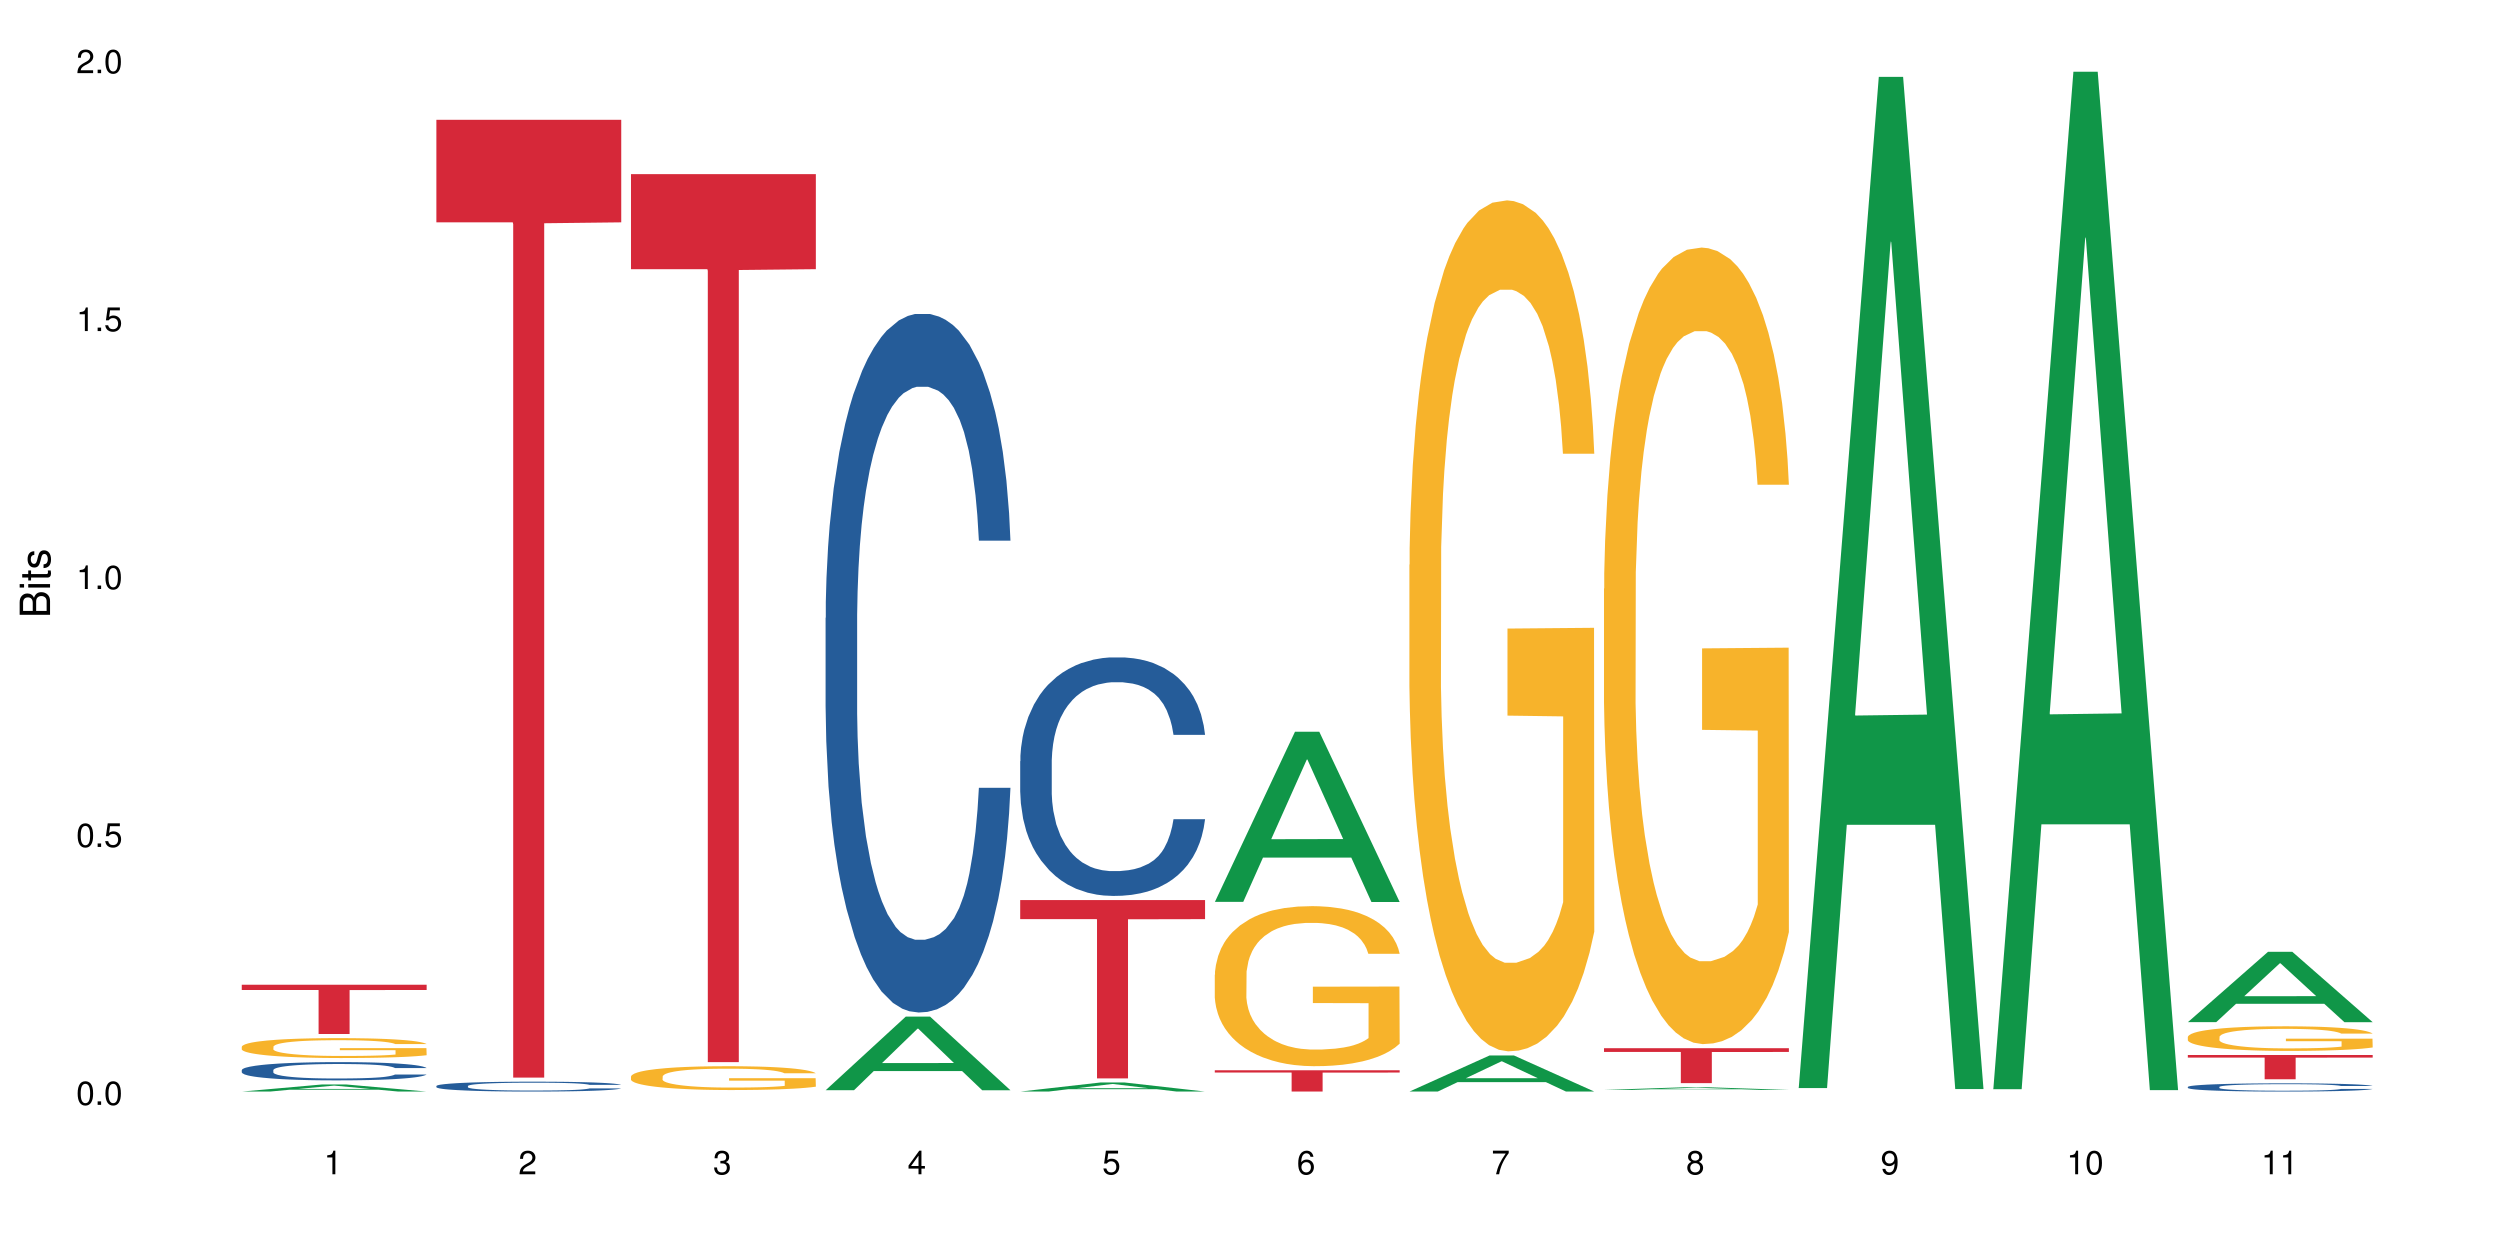 <?xml version="1.0" encoding="UTF-8"?>
<svg xmlns="http://www.w3.org/2000/svg" xmlns:xlink="http://www.w3.org/1999/xlink" width="720pt" height="360pt" viewBox="0 0 720 360" version="1.1">
<defs>
<g>
<symbol overflow="visible" id="glyph0-0">
<path style="stroke:none;" d=""/>
</symbol>
<symbol overflow="visible" id="glyph0-1">
<path style="stroke:none;" d="M 2.641 -6.797 C 2 -6.797 1.422 -6.531 1.078 -6.047 C 0.641 -5.453 0.406 -4.547 0.406 -3.297 C 0.406 -1 1.188 0.219 2.641 0.219 C 4.078 0.219 4.859 -1 4.859 -3.234 C 4.859 -4.562 4.656 -5.438 4.203 -6.047 C 3.844 -6.531 3.281 -6.797 2.641 -6.797 Z M 2.641 -6.047 C 3.547 -6.047 4 -5.125 4 -3.312 C 4 -1.375 3.562 -0.484 2.625 -0.484 C 1.734 -0.484 1.281 -1.422 1.281 -3.281 C 1.281 -5.141 1.734 -6.047 2.641 -6.047 Z M 2.641 -6.047 "/>
</symbol>
<symbol overflow="visible" id="glyph0-2">
<path style="stroke:none;" d="M 1.828 -1 L 0.828 -1 L 0.828 0 L 1.828 0 Z M 1.828 -1 "/>
</symbol>
<symbol overflow="visible" id="glyph0-3">
<path style="stroke:none;" d="M 4.562 -6.797 L 1.062 -6.797 L 0.547 -3.094 L 1.328 -3.094 C 1.719 -3.562 2.047 -3.734 2.578 -3.734 C 3.484 -3.734 4.062 -3.109 4.062 -2.094 C 4.062 -1.125 3.484 -0.531 2.578 -0.531 C 1.828 -0.531 1.375 -0.906 1.188 -1.672 L 0.328 -1.672 C 0.453 -1.109 0.547 -0.844 0.75 -0.594 C 1.125 -0.078 1.828 0.219 2.594 0.219 C 3.969 0.219 4.922 -0.781 4.922 -2.219 C 4.922 -3.562 4.031 -4.484 2.719 -4.484 C 2.25 -4.484 1.859 -4.359 1.469 -4.062 L 1.734 -5.969 L 4.562 -5.969 Z M 4.562 -6.797 "/>
</symbol>
<symbol overflow="visible" id="glyph0-4">
<path style="stroke:none;" d="M 2.484 -4.844 L 2.484 0 L 3.328 0 L 3.328 -6.797 L 2.766 -6.797 C 2.469 -5.75 2.281 -5.609 0.984 -5.453 L 0.984 -4.844 Z M 2.484 -4.844 "/>
</symbol>
<symbol overflow="visible" id="glyph0-5">
<path style="stroke:none;" d="M 4.859 -0.828 L 1.281 -0.828 C 1.359 -1.391 1.672 -1.75 2.5 -2.234 L 3.469 -2.75 C 4.406 -3.266 4.906 -3.969 4.906 -4.812 C 4.906 -5.375 4.672 -5.906 4.266 -6.266 C 3.859 -6.625 3.375 -6.797 2.719 -6.797 C 1.859 -6.797 1.219 -6.5 0.844 -5.922 C 0.609 -5.562 0.5 -5.125 0.484 -4.438 L 1.328 -4.438 C 1.359 -4.906 1.406 -5.188 1.531 -5.406 C 1.75 -5.812 2.188 -6.062 2.703 -6.062 C 3.469 -6.062 4.031 -5.516 4.031 -4.781 C 4.031 -4.25 3.719 -3.797 3.125 -3.438 L 2.234 -2.938 C 0.812 -2.141 0.406 -1.5 0.328 0 L 4.859 0 Z M 4.859 -0.828 "/>
</symbol>
<symbol overflow="visible" id="glyph0-6">
<path style="stroke:none;" d="M 2.125 -3.125 L 2.578 -3.125 C 3.516 -3.125 3.984 -2.703 3.984 -1.891 C 3.984 -1.031 3.469 -0.531 2.578 -0.531 C 1.656 -0.531 1.203 -0.984 1.156 -1.969 L 0.312 -1.969 C 0.344 -1.422 0.438 -1.078 0.609 -0.766 C 0.953 -0.109 1.625 0.219 2.547 0.219 C 3.953 0.219 4.859 -0.609 4.859 -1.906 C 4.859 -2.766 4.516 -3.25 3.703 -3.516 C 4.344 -3.766 4.656 -4.25 4.656 -4.938 C 4.656 -6.109 3.875 -6.797 2.578 -6.797 C 1.203 -6.797 0.484 -6.047 0.453 -4.609 L 1.297 -4.609 C 1.312 -5.016 1.344 -5.25 1.453 -5.453 C 1.641 -5.828 2.062 -6.062 2.594 -6.062 C 3.344 -6.062 3.797 -5.625 3.797 -4.906 C 3.797 -4.422 3.609 -4.141 3.25 -3.984 C 3.016 -3.891 2.719 -3.844 2.125 -3.844 Z M 2.125 -3.125 "/>
</symbol>
<symbol overflow="visible" id="glyph0-7">
<path style="stroke:none;" d="M 3.141 -1.625 L 3.141 0 L 3.984 0 L 3.984 -1.625 L 4.984 -1.625 L 4.984 -2.391 L 3.984 -2.391 L 3.984 -6.797 L 3.359 -6.797 L 0.266 -2.516 L 0.266 -1.625 Z M 3.141 -2.391 L 1 -2.391 L 3.141 -5.359 Z M 3.141 -2.391 "/>
</symbol>
<symbol overflow="visible" id="glyph0-8">
<path style="stroke:none;" d="M 4.781 -5.031 C 4.609 -6.141 3.891 -6.797 2.844 -6.797 C 2.094 -6.797 1.422 -6.438 1.031 -5.828 C 0.609 -5.172 0.406 -4.344 0.406 -3.094 C 0.406 -1.953 0.578 -1.234 0.984 -0.625 C 1.359 -0.078 1.953 0.219 2.703 0.219 C 3.984 0.219 4.922 -0.734 4.922 -2.078 C 4.922 -3.344 4.062 -4.234 2.844 -4.234 C 2.172 -4.234 1.641 -3.969 1.281 -3.469 C 1.281 -5.125 1.828 -6.047 2.797 -6.047 C 3.391 -6.047 3.797 -5.672 3.938 -5.031 Z M 2.734 -3.484 C 3.547 -3.484 4.062 -2.922 4.062 -2 C 4.062 -1.156 3.484 -0.531 2.703 -0.531 C 1.922 -0.531 1.328 -1.188 1.328 -2.047 C 1.328 -2.891 1.906 -3.484 2.734 -3.484 Z M 2.734 -3.484 "/>
</symbol>
<symbol overflow="visible" id="glyph0-9">
<path style="stroke:none;" d="M 4.984 -6.797 L 0.438 -6.797 L 0.438 -5.969 L 4.109 -5.969 C 2.5 -3.656 1.828 -2.234 1.328 0 L 2.219 0 C 2.594 -2.172 3.453 -4.047 4.984 -6.094 Z M 4.984 -6.797 "/>
</symbol>
<symbol overflow="visible" id="glyph0-10">
<path style="stroke:none;" d="M 3.75 -3.578 C 4.453 -4 4.688 -4.344 4.688 -4.984 C 4.688 -6.047 3.844 -6.797 2.641 -6.797 C 1.438 -6.797 0.594 -6.047 0.594 -4.984 C 0.594 -4.359 0.828 -4.016 1.516 -3.578 C 0.734 -3.203 0.359 -2.641 0.359 -1.891 C 0.359 -0.641 1.297 0.219 2.641 0.219 C 3.984 0.219 4.922 -0.641 4.922 -1.875 C 4.922 -2.641 4.531 -3.203 3.75 -3.578 Z M 2.641 -6.047 C 3.359 -6.047 3.812 -5.625 3.812 -4.969 C 3.812 -4.344 3.344 -3.922 2.641 -3.922 C 1.922 -3.922 1.453 -4.344 1.453 -4.984 C 1.453 -5.625 1.922 -6.047 2.641 -6.047 Z M 2.641 -3.203 C 3.484 -3.203 4.062 -2.672 4.062 -1.875 C 4.062 -1.062 3.484 -0.531 2.625 -0.531 C 1.797 -0.531 1.219 -1.078 1.219 -1.875 C 1.219 -2.672 1.797 -3.203 2.641 -3.203 Z M 2.641 -3.203 "/>
</symbol>
<symbol overflow="visible" id="glyph0-11">
<path style="stroke:none;" d="M 0.516 -1.547 C 0.672 -0.438 1.406 0.219 2.438 0.219 C 3.188 0.219 3.859 -0.141 4.266 -0.75 C 4.688 -1.406 4.891 -2.25 4.891 -3.484 C 4.891 -4.625 4.703 -5.359 4.312 -5.953 C 3.938 -6.5 3.344 -6.797 2.594 -6.797 C 1.297 -6.797 0.359 -5.844 0.359 -4.516 C 0.359 -3.25 1.234 -2.344 2.453 -2.344 C 3.094 -2.344 3.562 -2.578 4.016 -3.109 C 4 -1.453 3.469 -0.531 2.5 -0.531 C 1.906 -0.531 1.484 -0.906 1.359 -1.547 Z M 2.578 -6.062 C 3.375 -6.062 3.969 -5.406 3.969 -4.531 C 3.969 -3.688 3.375 -3.094 2.547 -3.094 C 1.734 -3.094 1.234 -3.672 1.234 -4.578 C 1.234 -5.438 1.797 -6.062 2.578 -6.062 Z M 2.578 -6.062 "/>
</symbol>
<symbol overflow="visible" id="glyph1-0">
<path style="stroke:none;" d=""/>
</symbol>
<symbol overflow="visible" id="glyph1-1">
<path style="stroke:none;" d="M 0 -0.953 L 0 -4.891 C 0 -5.719 -0.234 -6.344 -0.734 -6.797 C -1.188 -7.234 -1.812 -7.469 -2.5 -7.469 C -3.547 -7.469 -4.188 -7 -4.625 -5.875 C -4.984 -6.672 -5.641 -7.094 -6.531 -7.094 C -7.156 -7.094 -7.734 -6.859 -8.141 -6.391 C -8.562 -5.938 -8.75 -5.344 -8.75 -4.5 L -8.75 -0.953 Z M -4.984 -2.062 L -7.766 -2.062 L -7.766 -4.219 C -7.766 -4.844 -7.688 -5.203 -7.453 -5.5 C -7.219 -5.812 -6.859 -5.969 -6.375 -5.969 C -5.906 -5.969 -5.531 -5.812 -5.297 -5.5 C -5.062 -5.203 -4.984 -4.844 -4.984 -4.219 Z M -0.984 -2.062 L -4 -2.062 L -4 -4.781 C -4 -5.328 -3.859 -5.688 -3.578 -5.953 C -3.297 -6.219 -2.922 -6.359 -2.484 -6.359 C -2.062 -6.359 -1.688 -6.219 -1.406 -5.953 C -1.109 -5.688 -0.984 -5.328 -0.984 -4.781 Z M -0.984 -2.062 "/>
</symbol>
<symbol overflow="visible" id="glyph1-2">
<path style="stroke:none;" d="M -6.281 -1.797 L -6.281 -0.797 L 0 -0.797 L 0 -1.797 Z M -8.75 -1.797 L -8.75 -0.797 L -7.484 -0.797 L -7.484 -1.797 Z M -8.75 -1.797 "/>
</symbol>
<symbol overflow="visible" id="glyph1-3">
<path style="stroke:none;" d="M -6.281 -3.047 L -6.281 -2.016 L -8.016 -2.016 L -8.016 -1.016 L -6.281 -1.016 L -6.281 -0.172 L -5.469 -0.172 L -5.469 -1.016 L -0.719 -1.016 C -0.078 -1.016 0.281 -1.453 0.281 -2.234 C 0.281 -2.469 0.25 -2.719 0.188 -3.047 L -0.641 -3.047 C -0.609 -2.922 -0.594 -2.766 -0.594 -2.562 C -0.594 -2.141 -0.719 -2.016 -1.156 -2.016 L -5.469 -2.016 L -5.469 -3.047 Z M -6.281 -3.047 "/>
</symbol>
<symbol overflow="visible" id="glyph1-4">
<path style="stroke:none;" d="M -4.531 -5.25 C -5.766 -5.25 -6.469 -4.422 -6.469 -2.969 C -6.469 -1.516 -5.719 -0.562 -4.547 -0.562 C -3.562 -0.562 -3.094 -1.062 -2.734 -2.562 L -2.516 -3.484 C -2.344 -4.188 -2.094 -4.469 -1.625 -4.469 C -1.047 -4.469 -0.641 -3.875 -0.641 -3 C -0.641 -2.453 -0.797 -2 -1.062 -1.75 C -1.25 -1.594 -1.422 -1.531 -1.875 -1.469 L -1.875 -0.406 C -0.422 -0.453 0.281 -1.266 0.281 -2.922 C 0.281 -4.5 -0.5 -5.516 -1.719 -5.516 C -2.656 -5.516 -3.172 -4.984 -3.469 -3.734 L -3.703 -2.766 C -3.891 -1.953 -4.156 -1.609 -4.594 -1.609 C -5.172 -1.609 -5.547 -2.125 -5.547 -2.938 C -5.547 -3.75 -5.203 -4.172 -4.531 -4.203 Z M -4.531 -5.25 "/>
</symbol>
</g>
</defs>
<g id="surface77141">
<rect x="0" y="0" width="720" height="360" style="fill:rgb(100%,100%,100%);fill-opacity:1;stroke:none;"/>
<path style=" stroke:none;fill-rule:nonzero;fill:rgb(6.275%,58.824%,28.235%);fill-opacity:1;" d="M 69.629 314.367 L 69.688 314.367 L 92.723 312.328 L 99.723 312.328 L 122.875 314.371 L 114.738 314.371 L 108.938 313.836 L 83.508 313.836 L 77.82 314.367 L 69.629 314.367 L 85.957 313.617 L 106.605 313.613 L 96.309 312.66 L 96.195 312.66 L 96.082 312.664 L 85.898 313.613 L 85.957 313.617 Z M 69.629 314.367 "/>
<path style=" stroke:none;fill-rule:nonzero;fill:rgb(14.51%,36.078%,60%);fill-opacity:1;" d="M 69.629 308.18 L 69.695 308.176 L 69.695 308.059 L 69.891 307.875 L 70.344 307.645 L 70.797 307.488 L 71.969 307.203 L 73.59 306.93 L 75.277 306.719 L 76.512 306.594 L 77.617 306.496 L 80.148 306.32 L 81.773 306.23 L 83.523 306.148 L 85.668 306.066 L 87.227 306.02 L 90.73 305.941 L 93.328 305.906 L 95.344 305.895 L 99.691 305.895 L 102.289 305.91 L 104.172 305.938 L 106.25 305.973 L 108.004 306.02 L 111.055 306.125 L 113.781 306.258 L 115.016 306.336 L 116.965 306.484 L 118.457 306.629 L 119.496 306.754 L 120.664 306.93 L 121.703 307.148 L 122.484 307.391 L 122.875 307.598 L 113.781 307.598 L 113.328 307.406 L 112.809 307.258 L 111.836 307.059 L 110.859 306.922 L 109.496 306.781 L 108.266 306.691 L 106.574 306.598 L 105.082 306.543 L 103.523 306.496 L 102.031 306.469 L 99.172 306.441 L 95.863 306.441 L 94.629 306.449 L 92.098 306.488 L 90.73 306.523 L 88.785 306.59 L 87.422 306.652 L 85.797 306.746 L 84.695 306.828 L 83.328 306.953 L 82.355 307.066 L 81.254 307.223 L 80.602 307.344 L 80.02 307.477 L 79.5 307.637 L 79.109 307.805 L 78.852 307.984 L 78.719 308.156 L 78.719 308.898 L 78.852 309.074 L 79.176 309.273 L 80.02 309.566 L 81.254 309.824 L 82.68 310.023 L 84.043 310.168 L 84.824 310.234 L 85.863 310.312 L 87.484 310.41 L 89.824 310.504 L 91.188 310.543 L 93.266 310.582 L 95.406 310.602 L 98.266 310.602 L 100.797 310.582 L 102.484 310.559 L 104.238 310.52 L 106.641 310.438 L 108.133 310.359 L 109.434 310.27 L 110.406 310.18 L 111.055 310.102 L 112.031 309.953 L 112.809 309.789 L 113.395 309.621 L 113.781 309.457 L 122.875 309.457 L 122.484 309.648 L 121.898 309.836 L 121.316 309.977 L 120.406 310.145 L 119.367 310.293 L 117.875 310.461 L 116.641 310.57 L 115.016 310.691 L 113.523 310.785 L 111.898 310.863 L 109.496 310.961 L 107.938 311.008 L 106.25 311.051 L 104.238 311.09 L 101.707 311.125 L 98.977 311.145 L 96.445 311.148 L 93.719 311.141 L 91.707 311.121 L 89.043 311.078 L 85.73 310.988 L 83.328 310.898 L 81.445 310.809 L 79.824 310.711 L 78.004 310.582 L 75.668 310.371 L 74.238 310.207 L 73.266 310.074 L 72.16 309.887 L 71.383 309.719 L 70.473 309.449 L 69.824 309.105 L 69.629 308.844 Z M 69.629 308.18 "/>
<path style=" stroke:none;fill-rule:nonzero;fill:rgb(96.863%,70.196%,16.863%);fill-opacity:1;" d="M 69.629 301.438 L 69.695 301.43 L 69.695 301.328 L 69.953 301.09 L 70.602 300.766 L 71.449 300.5 L 72.355 300.289 L 72.941 300.18 L 73.914 300.023 L 74.758 299.91 L 76.902 299.672 L 79.629 299.453 L 81.121 299.359 L 82.809 299.27 L 85.215 299.172 L 86.316 299.133 L 89.691 299.051 L 93.523 298.996 L 97.746 298.98 L 99.691 298.988 L 102.355 299.008 L 105.992 299.066 L 108.07 299.117 L 109.691 299.172 L 111.379 299.238 L 113.457 299.344 L 115.406 299.469 L 116.965 299.594 L 118.523 299.75 L 119.82 299.918 L 120.926 300.102 L 121.898 300.32 L 122.484 300.504 L 122.875 300.688 L 113.848 300.688 L 113.328 300.504 L 112.742 300.363 L 111.77 300.191 L 110.797 300.066 L 109.82 299.965 L 108.004 299.828 L 106.445 299.746 L 104.496 299.672 L 102.613 299.625 L 100.473 299.594 L 99.172 299.582 L 95.73 299.582 L 92.613 299.621 L 90.797 299.664 L 89.5 299.703 L 87.68 299.781 L 86.578 299.844 L 85.926 299.887 L 83.98 300.051 L 82.68 300.195 L 81.965 300.297 L 81.059 300.453 L 80.406 300.594 L 79.695 300.805 L 79.305 300.961 L 78.785 301.316 L 78.719 302.258 L 78.914 302.457 L 79.305 302.672 L 79.824 302.859 L 80.602 303.059 L 81.383 303.211 L 82.746 303.414 L 83.914 303.551 L 84.824 303.641 L 86.578 303.781 L 87.289 303.828 L 88.98 303.922 L 90.73 303.996 L 92.875 304.059 L 94.5 304.09 L 97.094 304.117 L 100.406 304.117 L 104.305 304.086 L 106.77 304.043 L 108.457 304 L 109.562 303.965 L 110.926 303.906 L 111.898 303.855 L 112.809 303.797 L 113.914 303.707 L 113.914 302.457 L 97.875 302.453 L 97.875 301.867 L 122.809 301.859 L 122.875 303.906 L 121.512 304.047 L 119.82 304.184 L 118.199 304.289 L 116.512 304.379 L 114.109 304.477 L 112.16 304.539 L 109.172 304.613 L 106.445 304.66 L 103.59 304.691 L 101.055 304.707 L 98.07 304.715 L 95.406 304.703 L 92.551 304.672 L 90.277 304.629 L 88.199 304.578 L 86.121 304.508 L 83.523 304.398 L 81.836 304.309 L 80.082 304.199 L 78.332 304.07 L 76.773 303.93 L 75.734 303.816 L 74.695 303.691 L 73.59 303.535 L 72.551 303.359 L 71.773 303.195 L 71.059 303.012 L 70.539 302.84 L 70.02 302.605 L 69.758 302.414 L 69.629 302.254 Z M 69.629 301.438 "/>
<path style=" stroke:none;fill-rule:nonzero;fill:rgb(83.922%,15.686%,22.353%);fill-opacity:1;" d="M 69.629 283.602 L 122.875 283.602 L 122.875 285.121 L 100.684 285.137 L 100.684 297.801 L 91.754 297.801 L 91.754 285.148 L 91.625 285.121 L 69.629 285.121 Z M 69.629 283.602 "/>
<path style=" stroke:none;fill-rule:nonzero;fill:rgb(14.51%,36.078%,60%);fill-opacity:1;" d="M 125.676 312.762 L 125.742 312.758 L 125.742 312.695 L 125.934 312.598 L 126.391 312.473 L 126.844 312.387 L 128.012 312.234 L 129.637 312.086 L 131.324 311.973 L 132.559 311.902 L 133.664 311.852 L 136.195 311.754 L 137.816 311.707 L 139.57 311.66 L 141.715 311.617 L 143.273 311.59 L 146.777 311.551 L 149.375 311.531 L 151.391 311.523 L 155.738 311.523 L 158.336 311.535 L 160.219 311.547 L 162.297 311.566 L 164.051 311.59 L 167.102 311.648 L 169.828 311.723 L 171.062 311.762 L 173.012 311.844 L 174.504 311.922 L 175.543 311.988 L 176.711 312.086 L 177.75 312.203 L 178.531 312.336 L 178.918 312.445 L 169.828 312.445 L 169.375 312.344 L 168.855 312.262 L 167.883 312.156 L 166.906 312.082 L 165.543 312.004 L 164.309 311.957 L 162.621 311.906 L 161.129 311.875 L 159.57 311.852 L 158.078 311.836 L 155.219 311.82 L 151.906 311.82 L 150.676 311.824 L 148.141 311.848 L 146.777 311.863 L 144.832 311.902 L 143.469 311.934 L 141.844 311.988 L 140.738 312.031 L 139.375 312.098 L 138.402 312.16 L 137.297 312.246 L 136.648 312.309 L 136.066 312.383 L 135.547 312.469 L 135.156 312.559 L 134.895 312.656 L 134.766 312.75 L 134.766 313.152 L 134.895 313.246 L 135.219 313.355 L 136.066 313.516 L 137.297 313.652 L 138.727 313.762 L 140.09 313.84 L 140.871 313.875 L 141.91 313.918 L 143.531 313.969 L 145.871 314.023 L 147.234 314.043 L 149.312 314.062 L 151.453 314.074 L 154.312 314.074 L 156.844 314.062 L 158.531 314.051 L 160.285 314.031 L 162.688 313.984 L 164.18 313.945 L 165.48 313.895 L 166.453 313.844 L 167.102 313.805 L 168.074 313.723 L 168.855 313.633 L 169.441 313.543 L 169.828 313.453 L 178.918 313.453 L 178.531 313.559 L 177.945 313.66 L 177.363 313.734 L 176.453 313.828 L 175.414 313.906 L 173.922 314 L 172.688 314.059 L 171.062 314.125 L 169.57 314.172 L 167.945 314.219 L 165.543 314.27 L 163.984 314.297 L 162.297 314.32 L 160.285 314.34 L 157.754 314.359 L 155.023 314.367 L 152.492 314.371 L 149.766 314.367 L 147.754 314.355 L 145.09 314.332 L 141.777 314.285 L 139.375 314.234 L 137.492 314.188 L 135.871 314.133 L 134.051 314.062 L 131.715 313.949 L 130.285 313.859 L 129.312 313.789 L 128.207 313.688 L 127.43 313.594 L 126.52 313.449 L 125.871 313.266 L 125.676 313.121 Z M 125.676 312.762 "/>
<path style=" stroke:none;fill-rule:nonzero;fill:rgb(83.922%,15.686%,22.353%);fill-opacity:1;" d="M 125.676 34.512 L 178.918 34.512 L 178.918 64.035 L 156.73 64.297 L 156.73 310.344 L 147.801 310.344 L 147.801 64.555 L 147.672 64.035 L 125.676 64.035 Z M 125.676 34.512 "/>
<path style=" stroke:none;fill-rule:nonzero;fill:rgb(96.863%,70.196%,16.863%);fill-opacity:1;" d="M 181.723 310.008 L 181.785 310 L 181.785 309.875 L 182.047 309.594 L 182.695 309.203 L 183.539 308.887 L 184.449 308.633 L 185.035 308.504 L 186.008 308.312 L 186.852 308.176 L 188.996 307.895 L 191.723 307.633 L 193.215 307.52 L 194.902 307.41 L 197.305 307.293 L 198.41 307.25 L 201.785 307.148 L 205.617 307.086 L 209.836 307.066 L 211.785 307.074 L 214.449 307.098 L 218.082 307.168 L 220.16 307.23 L 221.785 307.293 L 223.473 307.375 L 225.551 307.5 L 227.5 307.648 L 229.059 307.801 L 230.617 307.988 L 231.914 308.188 L 233.02 308.41 L 233.992 308.672 L 234.578 308.891 L 234.965 309.109 L 225.941 309.109 L 225.422 308.891 L 224.836 308.723 L 223.863 308.516 L 222.891 308.363 L 221.914 308.246 L 220.098 308.082 L 218.539 307.98 L 216.59 307.895 L 214.707 307.836 L 212.566 307.801 L 211.266 307.789 L 207.824 307.789 L 204.707 307.832 L 202.891 307.883 L 201.59 307.934 L 199.773 308.027 L 198.668 308.102 L 198.02 308.152 L 196.07 308.344 L 194.773 308.52 L 194.059 308.641 L 193.148 308.828 L 192.5 308.996 L 191.785 309.25 L 191.398 309.438 L 190.879 309.863 L 190.812 310.992 L 191.008 311.23 L 191.398 311.488 L 191.918 311.711 L 192.695 311.949 L 193.477 312.133 L 194.84 312.379 L 196.008 312.539 L 196.918 312.648 L 198.668 312.816 L 199.383 312.871 L 201.07 312.984 L 202.824 313.074 L 204.969 313.148 L 206.59 313.188 L 209.188 313.219 L 212.5 313.219 L 216.395 313.18 L 218.863 313.129 L 220.551 313.078 L 221.656 313.035 L 223.02 312.965 L 223.992 312.902 L 224.902 312.836 L 226.004 312.727 L 226.004 311.23 L 209.969 311.223 L 209.969 310.52 L 234.902 310.516 L 234.965 312.965 L 233.602 313.137 L 231.914 313.297 L 230.293 313.426 L 228.602 313.531 L 226.199 313.648 L 224.254 313.727 L 221.266 313.812 L 218.539 313.871 L 215.68 313.906 L 213.148 313.926 L 210.164 313.934 L 207.5 313.918 L 204.645 313.883 L 202.371 313.832 L 200.293 313.77 L 198.215 313.688 L 195.617 313.555 L 193.93 313.449 L 192.176 313.316 L 190.422 313.16 L 188.863 312.992 L 187.824 312.859 L 186.785 312.711 L 185.684 312.52 L 184.645 312.309 L 183.863 312.113 L 183.152 311.895 L 182.633 311.688 L 182.113 311.406 L 181.852 311.18 L 181.723 310.984 Z M 181.723 310.008 "/>
<path style=" stroke:none;fill-rule:nonzero;fill:rgb(83.922%,15.686%,22.353%);fill-opacity:1;" d="M 181.723 50.148 L 234.965 50.148 L 234.965 77.523 L 212.777 77.762 L 212.777 305.887 L 203.848 305.887 L 203.848 78.004 L 203.719 77.523 L 181.723 77.523 Z M 181.723 50.148 "/>
<path style=" stroke:none;fill-rule:nonzero;fill:rgb(6.275%,58.824%,28.235%);fill-opacity:1;" d="M 237.77 313.98 L 237.824 313.957 L 260.863 292.785 L 267.859 292.785 L 291.012 314 L 282.879 314 L 277.074 308.461 L 251.648 308.461 L 245.961 313.98 L 237.77 313.98 L 254.094 306.172 L 274.742 306.148 L 264.449 296.25 L 264.332 296.23 L 264.219 296.289 L 254.039 306.148 L 254.094 306.172 Z M 237.77 313.98 "/>
<path style=" stroke:none;fill-rule:nonzero;fill:rgb(14.51%,36.078%,60%);fill-opacity:1;" d="M 237.77 177.965 L 237.832 177.781 L 237.832 173.367 L 238.027 166.383 L 238.484 157.555 L 238.938 151.488 L 240.105 140.637 L 241.73 130.156 L 243.418 122.066 L 244.652 117.285 L 245.754 113.605 L 248.289 106.805 L 249.91 103.309 L 251.664 100.184 L 253.805 97.059 L 255.363 95.219 L 258.871 92.277 L 261.469 90.988 L 263.48 90.438 L 267.832 90.438 L 270.43 91.172 L 272.312 92.094 L 274.391 93.562 L 276.145 95.219 L 279.195 99.266 L 281.922 104.414 L 283.156 107.355 L 285.105 113.055 L 286.598 118.57 L 287.637 123.352 L 288.805 130.156 L 289.844 138.43 L 290.621 147.809 L 291.012 155.715 L 281.922 155.715 L 281.469 148.359 L 280.949 142.66 L 279.973 135.121 L 279 129.789 L 277.637 124.457 L 276.402 120.961 L 274.715 117.469 L 273.223 115.262 L 271.664 113.605 L 270.168 112.504 L 267.312 111.402 L 264 111.402 L 262.766 111.77 L 260.234 113.238 L 258.871 114.527 L 256.922 117.102 L 255.559 119.492 L 253.938 123.168 L 252.832 126.297 L 251.469 131.074 L 250.496 135.305 L 249.391 141.375 L 248.742 145.969 L 248.156 151.121 L 247.637 157.188 L 247.25 163.625 L 246.988 170.426 L 246.859 177.047 L 246.859 205.547 L 246.988 212.168 L 247.312 219.891 L 248.156 231.109 L 249.391 240.855 L 250.82 248.578 L 252.184 254.094 L 252.961 256.668 L 254 259.609 L 255.625 263.289 L 257.961 266.965 L 259.324 268.438 L 261.402 269.906 L 263.547 270.641 L 266.402 270.641 L 268.938 269.906 L 270.625 268.988 L 272.379 267.516 L 274.781 264.391 L 276.273 261.449 L 277.57 257.953 L 278.547 254.461 L 279.195 251.52 L 280.168 245.82 L 280.949 239.566 L 281.531 233.129 L 281.922 226.879 L 291.012 226.879 L 290.621 234.234 L 290.039 241.406 L 289.453 246.738 L 288.547 253.172 L 287.508 258.875 L 286.012 265.309 L 284.777 269.539 L 283.156 274.137 L 281.664 277.629 L 280.039 280.758 L 277.637 284.434 L 276.078 286.273 L 274.391 287.926 L 272.379 289.398 L 269.844 290.688 L 267.117 291.422 L 264.586 291.605 L 261.859 291.238 L 259.844 290.5 L 257.184 288.848 L 253.871 285.535 L 251.469 282.043 L 249.586 278.551 L 247.961 274.871 L 246.145 269.906 L 243.809 261.816 L 242.379 255.562 L 241.406 250.414 L 240.301 243.242 L 239.523 236.809 L 238.613 226.512 L 237.965 213.457 L 237.77 203.34 Z M 237.77 177.965 "/>
<path style=" stroke:none;fill-rule:nonzero;fill:rgb(6.275%,58.824%,28.235%);fill-opacity:1;" d="M 293.816 314.367 L 293.871 314.367 L 316.91 311.758 L 323.906 311.758 L 347.059 314.371 L 338.926 314.371 L 333.121 313.688 L 307.695 313.688 L 302.008 314.367 L 293.816 314.367 L 310.141 313.406 L 330.789 313.406 L 320.492 312.188 L 320.379 312.184 L 320.266 312.191 L 310.082 313.406 L 310.141 313.406 Z M 293.816 314.367 "/>
<path style=" stroke:none;fill-rule:nonzero;fill:rgb(14.51%,36.078%,60%);fill-opacity:1;" d="M 293.816 219.23 L 293.879 219.168 L 293.879 217.66 L 294.074 215.273 L 294.527 212.262 L 294.984 210.188 L 296.152 206.484 L 297.777 202.906 L 299.465 200.141 L 300.699 198.508 L 301.801 197.254 L 304.332 194.93 L 305.957 193.738 L 307.711 192.672 L 309.852 191.602 L 311.41 190.977 L 314.918 189.973 L 317.516 189.531 L 319.527 189.344 L 323.879 189.344 L 326.477 189.594 L 328.359 189.906 L 330.438 190.41 L 332.191 190.977 L 335.242 192.355 L 337.969 194.113 L 339.203 195.121 L 341.148 197.066 L 342.645 198.949 L 343.684 200.582 L 344.852 202.906 L 345.891 205.73 L 346.668 208.934 L 347.059 211.633 L 337.969 211.633 L 337.516 209.121 L 336.996 207.176 L 336.02 204.602 L 335.047 202.777 L 333.684 200.957 L 332.449 199.766 L 330.762 198.574 L 329.266 197.82 L 327.711 197.254 L 326.215 196.879 L 323.359 196.5 L 320.047 196.5 L 318.812 196.625 L 316.281 197.129 L 314.918 197.566 L 312.969 198.445 L 311.605 199.262 L 309.984 200.52 L 308.879 201.586 L 307.516 203.219 L 306.543 204.664 L 305.438 206.734 L 304.789 208.305 L 304.203 210.062 L 303.684 212.133 L 303.293 214.332 L 303.035 216.656 L 302.906 218.914 L 302.906 228.648 L 303.035 230.906 L 303.359 233.543 L 304.203 237.375 L 305.438 240.703 L 306.867 243.34 L 308.23 245.223 L 309.008 246.102 L 310.047 247.105 L 311.672 248.363 L 314.008 249.617 L 315.371 250.121 L 317.449 250.621 L 319.594 250.875 L 322.449 250.875 L 324.98 250.621 L 326.672 250.309 L 328.422 249.805 L 330.824 248.738 L 332.32 247.734 L 333.617 246.543 L 334.594 245.348 L 335.242 244.344 L 336.215 242.398 L 336.996 240.262 L 337.578 238.066 L 337.969 235.93 L 347.059 235.93 L 346.668 238.441 L 346.086 240.891 L 345.5 242.711 L 344.59 244.91 L 343.551 246.855 L 342.059 249.055 L 340.824 250.496 L 339.203 252.066 L 337.707 253.258 L 336.086 254.328 L 333.684 255.582 L 332.125 256.211 L 330.438 256.777 L 328.422 257.277 L 325.891 257.719 L 323.164 257.969 L 320.633 258.031 L 317.906 257.906 L 315.891 257.656 L 313.23 257.09 L 309.918 255.961 L 307.516 254.766 L 305.633 253.574 L 304.008 252.316 L 302.191 250.621 L 299.852 247.859 L 298.426 245.727 L 297.449 243.969 L 296.348 241.52 L 295.566 239.32 L 294.66 235.805 L 294.008 231.348 L 293.816 227.895 Z M 293.816 219.23 "/>
<path style=" stroke:none;fill-rule:nonzero;fill:rgb(83.922%,15.686%,22.353%);fill-opacity:1;" d="M 293.816 259.211 L 347.059 259.211 L 347.059 264.711 L 324.867 264.758 L 324.867 310.578 L 315.941 310.578 L 315.941 264.805 L 315.812 264.711 L 293.816 264.711 Z M 293.816 259.211 "/>
<path style=" stroke:none;fill-rule:nonzero;fill:rgb(6.275%,58.824%,28.235%);fill-opacity:1;" d="M 349.859 259.742 L 349.918 259.695 L 372.957 210.742 L 379.953 210.742 L 403.105 259.785 L 394.973 259.785 L 389.168 246.984 L 363.742 246.984 L 358.051 259.742 L 349.859 259.742 L 366.188 241.688 L 386.836 241.645 L 376.539 218.758 L 376.426 218.711 L 376.312 218.848 L 366.129 241.645 L 366.188 241.688 Z M 349.859 259.742 "/>
<path style=" stroke:none;fill-rule:nonzero;fill:rgb(96.863%,70.196%,16.863%);fill-opacity:1;" d="M 349.859 280.711 L 349.926 280.668 L 349.926 279.828 L 350.188 277.934 L 350.836 275.32 L 351.68 273.176 L 352.59 271.492 L 353.172 270.605 L 354.148 269.344 L 354.992 268.418 L 357.133 266.523 L 359.859 264.754 L 361.355 263.996 L 363.043 263.281 L 365.445 262.48 L 366.547 262.188 L 369.926 261.516 L 373.758 261.094 L 377.977 260.965 L 379.926 261.008 L 382.586 261.176 L 386.223 261.641 L 388.301 262.062 L 389.926 262.48 L 391.613 263.027 L 393.691 263.871 L 395.637 264.883 L 397.195 265.891 L 398.754 267.156 L 400.055 268.504 L 401.156 269.977 L 402.133 271.742 L 402.715 273.219 L 403.105 274.691 L 394.078 274.691 L 393.559 273.219 L 392.977 272.082 L 392 270.691 L 391.027 269.68 L 390.055 268.883 L 388.234 267.785 L 386.676 267.113 L 384.73 266.523 L 382.848 266.145 L 380.703 265.891 L 379.406 265.809 L 375.965 265.809 L 372.848 266.102 L 371.027 266.438 L 369.73 266.777 L 367.914 267.406 L 366.809 267.914 L 366.16 268.25 L 364.211 269.555 L 362.914 270.734 L 362.199 271.531 L 361.289 272.797 L 360.641 273.934 L 359.926 275.617 L 359.535 276.879 L 359.016 279.742 L 358.953 287.32 L 359.145 288.918 L 359.535 290.645 L 360.055 292.16 L 360.836 293.762 L 361.613 294.98 L 362.977 296.625 L 364.145 297.719 L 365.055 298.434 L 366.809 299.57 L 367.523 299.949 L 369.211 300.707 L 370.965 301.297 L 373.105 301.801 L 374.73 302.055 L 377.328 302.266 L 380.641 302.266 L 384.535 302.012 L 387.004 301.676 L 388.691 301.34 L 389.793 301.043 L 391.156 300.582 L 392.133 300.16 L 393.039 299.695 L 394.145 298.98 L 394.145 288.918 L 378.105 288.879 L 378.105 284.164 L 403.039 284.121 L 403.105 300.582 L 401.742 301.719 L 400.055 302.812 L 398.43 303.652 L 396.742 304.371 L 394.34 305.168 L 392.391 305.676 L 389.406 306.266 L 386.676 306.645 L 383.82 306.895 L 381.289 307.023 L 378.301 307.062 L 375.641 306.98 L 372.781 306.727 L 370.508 306.391 L 368.434 305.969 L 366.355 305.422 L 363.758 304.539 L 362.066 303.824 L 360.316 302.938 L 358.562 301.887 L 357.004 300.75 L 355.965 299.863 L 354.926 298.855 L 353.82 297.594 L 352.781 296.16 L 352.004 294.855 L 351.289 293.383 L 350.77 291.992 L 350.25 290.098 L 349.992 288.582 L 349.859 287.277 Z M 349.859 280.711 "/>
<path style=" stroke:none;fill-rule:nonzero;fill:rgb(83.922%,15.686%,22.353%);fill-opacity:1;" d="M 349.859 308.242 L 403.105 308.242 L 403.105 308.898 L 380.914 308.906 L 380.914 314.371 L 371.988 314.371 L 371.988 308.91 L 371.859 308.898 L 349.859 308.898 Z M 349.859 308.242 "/>
<path style=" stroke:none;fill-rule:nonzero;fill:rgb(6.275%,58.824%,28.235%);fill-opacity:1;" d="M 405.906 314.359 L 405.965 314.352 L 429.004 303.969 L 436 303.969 L 459.152 314.371 L 451.016 314.371 L 445.215 311.656 L 419.789 311.656 L 414.098 314.359 L 405.906 314.359 L 422.234 310.531 L 442.883 310.523 L 432.586 305.668 L 432.473 305.66 L 432.359 305.688 L 422.176 310.523 L 422.234 310.531 Z M 405.906 314.359 "/>
<path style=" stroke:none;fill-rule:nonzero;fill:rgb(96.863%,70.196%,16.863%);fill-opacity:1;" d="M 405.906 162.676 L 405.973 162.453 L 405.973 157.977 L 406.23 147.902 L 406.883 134.027 L 407.727 122.609 L 408.633 113.656 L 409.219 108.957 L 410.191 102.242 L 411.039 97.32 L 413.18 87.246 L 415.906 77.848 L 417.402 73.816 L 419.09 70.012 L 421.492 65.758 L 422.594 64.191 L 425.973 60.613 L 429.801 58.375 L 434.023 57.703 L 435.973 57.926 L 438.633 58.82 L 442.27 61.285 L 444.348 63.52 L 445.969 65.758 L 447.66 68.668 L 449.738 73.145 L 451.684 78.52 L 453.242 83.891 L 454.801 90.605 L 456.102 97.766 L 457.203 105.602 L 458.176 115 L 458.762 122.836 L 459.152 130.668 L 450.125 130.668 L 449.605 122.836 L 449.023 116.793 L 448.047 109.406 L 447.074 104.035 L 446.102 99.781 L 444.281 93.961 L 442.723 90.379 L 440.777 87.246 L 438.895 85.23 L 436.75 83.891 L 435.453 83.441 L 432.012 83.441 L 428.895 85.008 L 427.074 86.801 L 425.777 88.59 L 423.957 91.945 L 422.855 94.633 L 422.207 96.422 L 420.258 103.363 L 418.957 109.629 L 418.246 113.883 L 417.336 120.598 L 416.688 126.641 L 415.973 135.594 L 415.582 142.309 L 415.062 157.527 L 414.996 197.816 L 415.191 206.32 L 415.582 215.496 L 416.102 223.555 L 416.883 232.062 L 417.66 238.551 L 419.023 247.281 L 420.191 253.102 L 421.102 256.906 L 422.855 262.949 L 423.57 264.965 L 425.258 268.992 L 427.012 272.125 L 429.152 274.812 L 430.777 276.152 L 433.375 277.273 L 436.684 277.273 L 440.582 275.93 L 443.047 274.141 L 444.738 272.348 L 445.84 270.781 L 447.203 268.32 L 448.18 266.082 L 449.086 263.621 L 450.191 259.816 L 450.191 206.32 L 434.152 206.098 L 434.152 181.027 L 459.086 180.805 L 459.152 268.32 L 457.789 274.363 L 456.102 280.184 L 454.477 284.66 L 452.789 288.465 L 450.387 292.719 L 448.438 295.402 L 445.449 298.535 L 442.723 300.551 L 439.867 301.895 L 437.336 302.566 L 434.348 302.789 L 431.684 302.34 L 428.828 301 L 426.555 299.207 L 424.477 296.969 L 422.398 294.059 L 419.805 289.359 L 418.113 285.555 L 416.363 280.855 L 414.609 275.258 L 413.051 269.215 L 412.012 264.516 L 410.973 259.145 L 409.867 252.43 L 408.828 244.82 L 408.051 237.879 L 407.336 230.047 L 406.816 222.66 L 406.297 212.59 L 406.039 204.531 L 405.906 197.594 Z M 405.906 162.676 "/>
<path style=" stroke:none;fill-rule:nonzero;fill:rgb(6.275%,58.824%,28.235%);fill-opacity:1;" d="M 461.953 313.898 L 462.012 313.898 L 485.051 313.129 L 492.047 313.129 L 515.199 313.898 L 507.062 313.898 L 501.262 313.699 L 475.832 313.699 L 470.145 313.898 L 461.953 313.898 L 478.281 313.613 L 498.93 313.613 L 488.633 313.254 L 488.406 313.254 L 478.223 313.613 L 478.281 313.613 Z M 461.953 313.898 "/>
<path style=" stroke:none;fill-rule:nonzero;fill:rgb(96.863%,70.196%,16.863%);fill-opacity:1;" d="M 461.953 169.555 L 462.02 169.344 L 462.02 165.152 L 462.277 155.727 L 462.93 142.734 L 463.773 132.051 L 464.68 123.672 L 465.266 119.27 L 466.238 112.984 L 467.082 108.375 L 469.227 98.949 L 471.953 90.148 L 473.445 86.375 L 475.137 82.816 L 477.539 78.836 L 478.641 77.367 L 482.02 74.016 L 485.848 71.922 L 490.07 71.293 L 492.016 71.5 L 494.68 72.34 L 498.316 74.645 L 500.395 76.738 L 502.016 78.836 L 503.703 81.559 L 505.781 85.75 L 507.73 90.777 L 509.289 95.805 L 510.848 102.09 L 512.145 108.793 L 513.25 116.129 L 514.223 124.926 L 514.809 132.262 L 515.199 139.594 L 506.172 139.594 L 505.652 132.262 L 505.07 126.602 L 504.094 119.688 L 503.121 114.66 L 502.148 110.68 L 500.328 105.234 L 498.77 101.879 L 496.82 98.949 L 494.938 97.062 L 492.797 95.805 L 491.496 95.387 L 488.055 95.387 L 484.941 96.852 L 483.121 98.527 L 481.824 100.203 L 480.004 103.348 L 478.902 105.863 L 478.25 107.539 L 476.305 114.031 L 475.004 119.898 L 474.289 123.879 L 473.383 130.164 L 472.734 135.82 L 472.02 144.203 L 471.629 150.488 L 471.109 164.734 L 471.043 202.445 L 471.238 210.406 L 471.629 218.996 L 472.148 226.539 L 472.926 234.5 L 473.707 240.578 L 475.07 248.75 L 476.238 254.195 L 477.148 257.758 L 478.902 263.414 L 479.617 265.301 L 481.305 269.07 L 483.059 272.004 L 485.199 274.52 L 486.824 275.777 L 489.422 276.824 L 492.73 276.824 L 496.629 275.566 L 499.094 273.891 L 500.781 272.215 L 501.887 270.746 L 503.25 268.441 L 504.223 266.348 L 505.133 264.043 L 506.238 260.48 L 506.238 210.406 L 490.199 210.199 L 490.199 186.734 L 515.133 186.523 L 515.199 268.441 L 513.836 274.098 L 512.145 279.547 L 510.523 283.738 L 508.836 287.297 L 506.434 291.277 L 504.484 293.793 L 501.496 296.727 L 498.77 298.613 L 495.914 299.871 L 493.383 300.496 L 490.395 300.707 L 487.73 300.289 L 484.875 299.031 L 482.602 297.355 L 480.523 295.262 L 478.445 292.535 L 475.848 288.137 L 474.16 284.574 L 472.406 280.176 L 470.656 274.938 L 469.098 269.281 L 468.059 264.879 L 467.02 259.852 L 465.914 253.566 L 464.875 246.445 L 464.098 239.949 L 463.383 232.617 L 462.863 225.703 L 462.344 216.273 L 462.082 208.73 L 461.953 202.238 Z M 461.953 169.555 "/>
<path style=" stroke:none;fill-rule:nonzero;fill:rgb(83.922%,15.686%,22.353%);fill-opacity:1;" d="M 461.953 301.887 L 515.199 301.887 L 515.199 302.965 L 493.008 302.973 L 493.008 311.949 L 484.078 311.949 L 484.078 302.984 L 483.949 302.965 L 461.953 302.965 Z M 461.953 301.887 "/>
<path style=" stroke:none;fill-rule:nonzero;fill:rgb(6.275%,58.824%,28.235%);fill-opacity:1;" d="M 518 313.371 L 518.059 313.094 L 541.094 22.141 L 548.094 22.141 L 571.246 313.645 L 563.109 313.645 L 557.309 237.551 L 531.879 237.551 L 526.191 313.371 L 518 313.371 L 534.324 206.074 L 554.977 205.801 L 544.68 69.77 L 544.566 69.496 L 544.453 70.316 L 534.27 205.801 L 534.324 206.074 Z M 518 313.371 "/>
<path style=" stroke:none;fill-rule:nonzero;fill:rgb(6.275%,58.824%,28.235%);fill-opacity:1;" d="M 574.047 313.688 L 574.102 313.414 L 597.141 20.664 L 604.137 20.664 L 627.289 313.965 L 619.156 313.965 L 613.355 237.402 L 587.926 237.402 L 582.238 313.688 L 574.047 313.688 L 590.371 205.73 L 611.023 205.457 L 600.727 68.582 L 600.613 68.309 L 600.496 69.133 L 590.316 205.457 L 590.371 205.73 Z M 574.047 313.688 "/>
<path style=" stroke:none;fill-rule:nonzero;fill:rgb(6.275%,58.824%,28.235%);fill-opacity:1;" d="M 630.094 294.371 L 630.148 294.355 L 653.188 274.121 L 660.184 274.121 L 683.336 294.391 L 675.203 294.391 L 669.398 289.102 L 643.973 289.102 L 638.285 294.371 L 630.094 294.371 L 646.418 286.91 L 667.066 286.891 L 656.773 277.434 L 656.656 277.414 L 656.543 277.469 L 646.363 286.891 L 646.418 286.91 Z M 630.094 294.371 "/>
<path style=" stroke:none;fill-rule:nonzero;fill:rgb(14.51%,36.078%,60%);fill-opacity:1;" d="M 630.094 313.031 L 630.156 313.027 L 630.156 312.977 L 630.352 312.895 L 630.809 312.789 L 631.262 312.719 L 632.43 312.59 L 634.055 312.469 L 635.742 312.371 L 636.977 312.316 L 638.078 312.273 L 640.613 312.191 L 642.234 312.152 L 643.988 312.113 L 646.133 312.078 L 647.691 312.055 L 651.195 312.02 L 653.793 312.008 L 655.805 312 L 660.156 312 L 662.754 312.008 L 664.637 312.02 L 666.715 312.035 L 668.469 312.055 L 671.52 312.105 L 674.246 312.164 L 675.48 312.199 L 677.43 312.266 L 678.922 312.332 L 679.961 312.387 L 681.129 312.469 L 682.168 312.566 L 682.949 312.676 L 683.336 312.77 L 674.246 312.77 L 673.793 312.684 L 673.273 312.613 L 672.297 312.527 L 671.324 312.465 L 669.961 312.402 L 668.727 312.359 L 667.039 312.316 L 665.547 312.293 L 663.988 312.273 L 662.492 312.258 L 659.637 312.246 L 656.324 312.246 L 655.09 312.25 L 652.559 312.27 L 651.195 312.285 L 649.246 312.312 L 647.883 312.344 L 646.262 312.387 L 645.156 312.422 L 643.793 312.48 L 642.82 312.527 L 641.715 312.602 L 641.066 312.652 L 640.48 312.715 L 639.961 312.785 L 639.574 312.863 L 639.312 312.941 L 639.184 313.02 L 639.184 313.355 L 639.312 313.434 L 639.637 313.527 L 640.48 313.656 L 641.715 313.773 L 643.145 313.863 L 644.508 313.93 L 645.285 313.957 L 646.324 313.992 L 647.949 314.035 L 650.285 314.082 L 651.648 314.098 L 653.727 314.113 L 655.871 314.125 L 658.727 314.125 L 661.262 314.113 L 662.949 314.105 L 664.703 314.086 L 667.105 314.051 L 668.598 314.016 L 669.895 313.973 L 670.871 313.934 L 671.52 313.898 L 672.492 313.832 L 673.273 313.758 L 673.855 313.68 L 674.246 313.609 L 683.336 313.609 L 682.949 313.695 L 682.363 313.777 L 681.777 313.844 L 680.871 313.918 L 679.832 313.984 L 678.336 314.062 L 677.105 314.109 L 675.48 314.164 L 673.988 314.207 L 672.363 314.242 L 669.961 314.285 L 668.402 314.309 L 666.715 314.328 L 664.703 314.344 L 662.168 314.359 L 659.441 314.367 L 656.91 314.371 L 654.184 314.367 L 652.168 314.359 L 649.508 314.34 L 646.195 314.301 L 643.793 314.258 L 641.91 314.215 L 640.289 314.172 L 638.469 314.113 L 636.133 314.02 L 634.703 313.945 L 633.73 313.887 L 632.625 313.801 L 631.848 313.727 L 630.938 313.602 L 630.289 313.449 L 630.094 313.332 Z M 630.094 313.031 "/>
<path style=" stroke:none;fill-rule:nonzero;fill:rgb(96.863%,70.196%,16.863%);fill-opacity:1;" d="M 630.094 298.609 L 630.156 298.605 L 630.156 298.477 L 630.418 298.184 L 631.066 297.781 L 631.91 297.449 L 632.82 297.191 L 633.406 297.055 L 634.379 296.859 L 635.223 296.719 L 637.367 296.426 L 640.094 296.156 L 641.586 296.039 L 643.273 295.93 L 645.676 295.805 L 646.781 295.758 L 650.156 295.656 L 653.988 295.59 L 658.207 295.57 L 660.156 295.578 L 662.82 295.605 L 666.453 295.676 L 668.531 295.738 L 670.156 295.805 L 671.844 295.891 L 673.922 296.02 L 675.871 296.176 L 677.43 296.328 L 678.988 296.523 L 680.285 296.73 L 681.391 296.957 L 682.363 297.23 L 682.949 297.457 L 683.336 297.684 L 674.312 297.684 L 673.793 297.457 L 673.207 297.281 L 672.234 297.07 L 671.258 296.914 L 670.285 296.789 L 668.469 296.621 L 666.91 296.52 L 664.961 296.426 L 663.078 296.367 L 660.938 296.328 L 659.637 296.316 L 656.195 296.316 L 653.078 296.363 L 651.262 296.414 L 649.961 296.465 L 648.145 296.562 L 647.039 296.641 L 646.391 296.691 L 644.441 296.895 L 643.145 297.074 L 642.43 297.199 L 641.52 297.395 L 640.871 297.566 L 640.156 297.828 L 639.77 298.02 L 639.25 298.461 L 639.184 299.629 L 639.379 299.875 L 639.77 300.141 L 640.289 300.375 L 641.066 300.621 L 641.844 300.809 L 643.211 301.062 L 644.379 301.23 L 645.285 301.34 L 647.039 301.516 L 647.754 301.574 L 649.441 301.691 L 651.195 301.781 L 653.34 301.859 L 654.961 301.898 L 657.559 301.93 L 660.871 301.93 L 664.766 301.891 L 667.234 301.84 L 668.922 301.789 L 670.027 301.742 L 671.391 301.672 L 672.363 301.605 L 673.273 301.535 L 674.375 301.426 L 674.375 299.875 L 658.34 299.867 L 658.34 299.145 L 683.273 299.137 L 683.336 301.672 L 681.973 301.844 L 680.285 302.016 L 678.66 302.145 L 676.973 302.254 L 674.57 302.379 L 672.625 302.453 L 669.637 302.547 L 666.91 302.605 L 664.051 302.645 L 661.52 302.664 L 658.531 302.668 L 655.871 302.656 L 653.016 302.617 L 650.742 302.566 L 648.664 302.5 L 646.586 302.414 L 643.988 302.281 L 642.301 302.168 L 640.547 302.035 L 638.793 301.871 L 637.234 301.695 L 636.195 301.559 L 635.156 301.406 L 634.055 301.211 L 633.016 300.988 L 632.234 300.789 L 631.523 300.562 L 631.004 300.348 L 630.484 300.059 L 630.223 299.824 L 630.094 299.621 Z M 630.094 298.609 "/>
<path style=" stroke:none;fill-rule:nonzero;fill:rgb(83.922%,15.686%,22.353%);fill-opacity:1;" d="M 630.094 303.848 L 683.336 303.848 L 683.336 304.594 L 661.148 304.602 L 661.148 310.82 L 652.219 310.82 L 652.219 304.609 L 652.09 304.594 L 630.094 304.594 Z M 630.094 303.848 "/>
<g style="fill:rgb(0%,0%,0%);fill-opacity:1;">
  <use xlink:href="#glyph0-1" x="21.957" y="318.198"/>
  <use xlink:href="#glyph0-2" x="27.291" y="318.198"/>
  <use xlink:href="#glyph0-1" x="29.958" y="318.198"/>
</g>
<g style="fill:rgb(0%,0%,0%);fill-opacity:1;">
  <use xlink:href="#glyph0-1" x="21.957" y="243.917"/>
  <use xlink:href="#glyph0-2" x="27.291" y="243.917"/>
  <use xlink:href="#glyph0-3" x="29.958" y="243.917"/>
</g>
<g style="fill:rgb(0%,0%,0%);fill-opacity:1;">
  <use xlink:href="#glyph0-4" x="21.957" y="169.636"/>
  <use xlink:href="#glyph0-2" x="27.291" y="169.636"/>
  <use xlink:href="#glyph0-1" x="29.958" y="169.636"/>
</g>
<g style="fill:rgb(0%,0%,0%);fill-opacity:1;">
  <use xlink:href="#glyph0-4" x="21.957" y="95.351"/>
  <use xlink:href="#glyph0-2" x="27.291" y="95.351"/>
  <use xlink:href="#glyph0-3" x="29.958" y="95.351"/>
</g>
<g style="fill:rgb(0%,0%,0%);fill-opacity:1;">
  <use xlink:href="#glyph0-5" x="21.957" y="21.069"/>
  <use xlink:href="#glyph0-2" x="27.291" y="21.069"/>
  <use xlink:href="#glyph0-1" x="29.958" y="21.069"/>
</g>
<g style="fill:rgb(0%,0%,0%);fill-opacity:1;">
  <use xlink:href="#glyph0-4" x="93.25" y="338.19"/>
</g>
<g style="fill:rgb(0%,0%,0%);fill-opacity:1;">
  <use xlink:href="#glyph0-5" x="149.297" y="338.19"/>
</g>
<g style="fill:rgb(0%,0%,0%);fill-opacity:1;">
  <use xlink:href="#glyph0-6" x="205.344" y="338.19"/>
</g>
<g style="fill:rgb(0%,0%,0%);fill-opacity:1;">
  <use xlink:href="#glyph0-7" x="261.391" y="338.19"/>
</g>
<g style="fill:rgb(0%,0%,0%);fill-opacity:1;">
  <use xlink:href="#glyph0-3" x="317.438" y="338.19"/>
</g>
<g style="fill:rgb(0%,0%,0%);fill-opacity:1;">
  <use xlink:href="#glyph0-8" x="373.484" y="338.19"/>
</g>
<g style="fill:rgb(0%,0%,0%);fill-opacity:1;">
  <use xlink:href="#glyph0-9" x="429.531" y="338.19"/>
</g>
<g style="fill:rgb(0%,0%,0%);fill-opacity:1;">
  <use xlink:href="#glyph0-10" x="485.574" y="338.19"/>
</g>
<g style="fill:rgb(0%,0%,0%);fill-opacity:1;">
  <use xlink:href="#glyph0-11" x="541.621" y="338.19"/>
</g>
<g style="fill:rgb(0%,0%,0%);fill-opacity:1;">
  <use xlink:href="#glyph0-4" x="595.168" y="338.19"/>
  <use xlink:href="#glyph0-1" x="600.502" y="338.19"/>
</g>
<g style="fill:rgb(0%,0%,0%);fill-opacity:1;">
  <use xlink:href="#glyph0-4" x="651.215" y="338.19"/>
  <use xlink:href="#glyph0-4" x="656.549" y="338.19"/>
</g>
<g style="fill:rgb(0%,0%,0%);fill-opacity:1;">
  <use xlink:href="#glyph1-1" x="14.412" y="178.016"/>
  <use xlink:href="#glyph1-2" x="14.412" y="170.012"/>
  <use xlink:href="#glyph1-3" x="14.412" y="167.348"/>
  <use xlink:href="#glyph1-4" x="14.412" y="164.012"/>
</g>
</g>
</svg>
